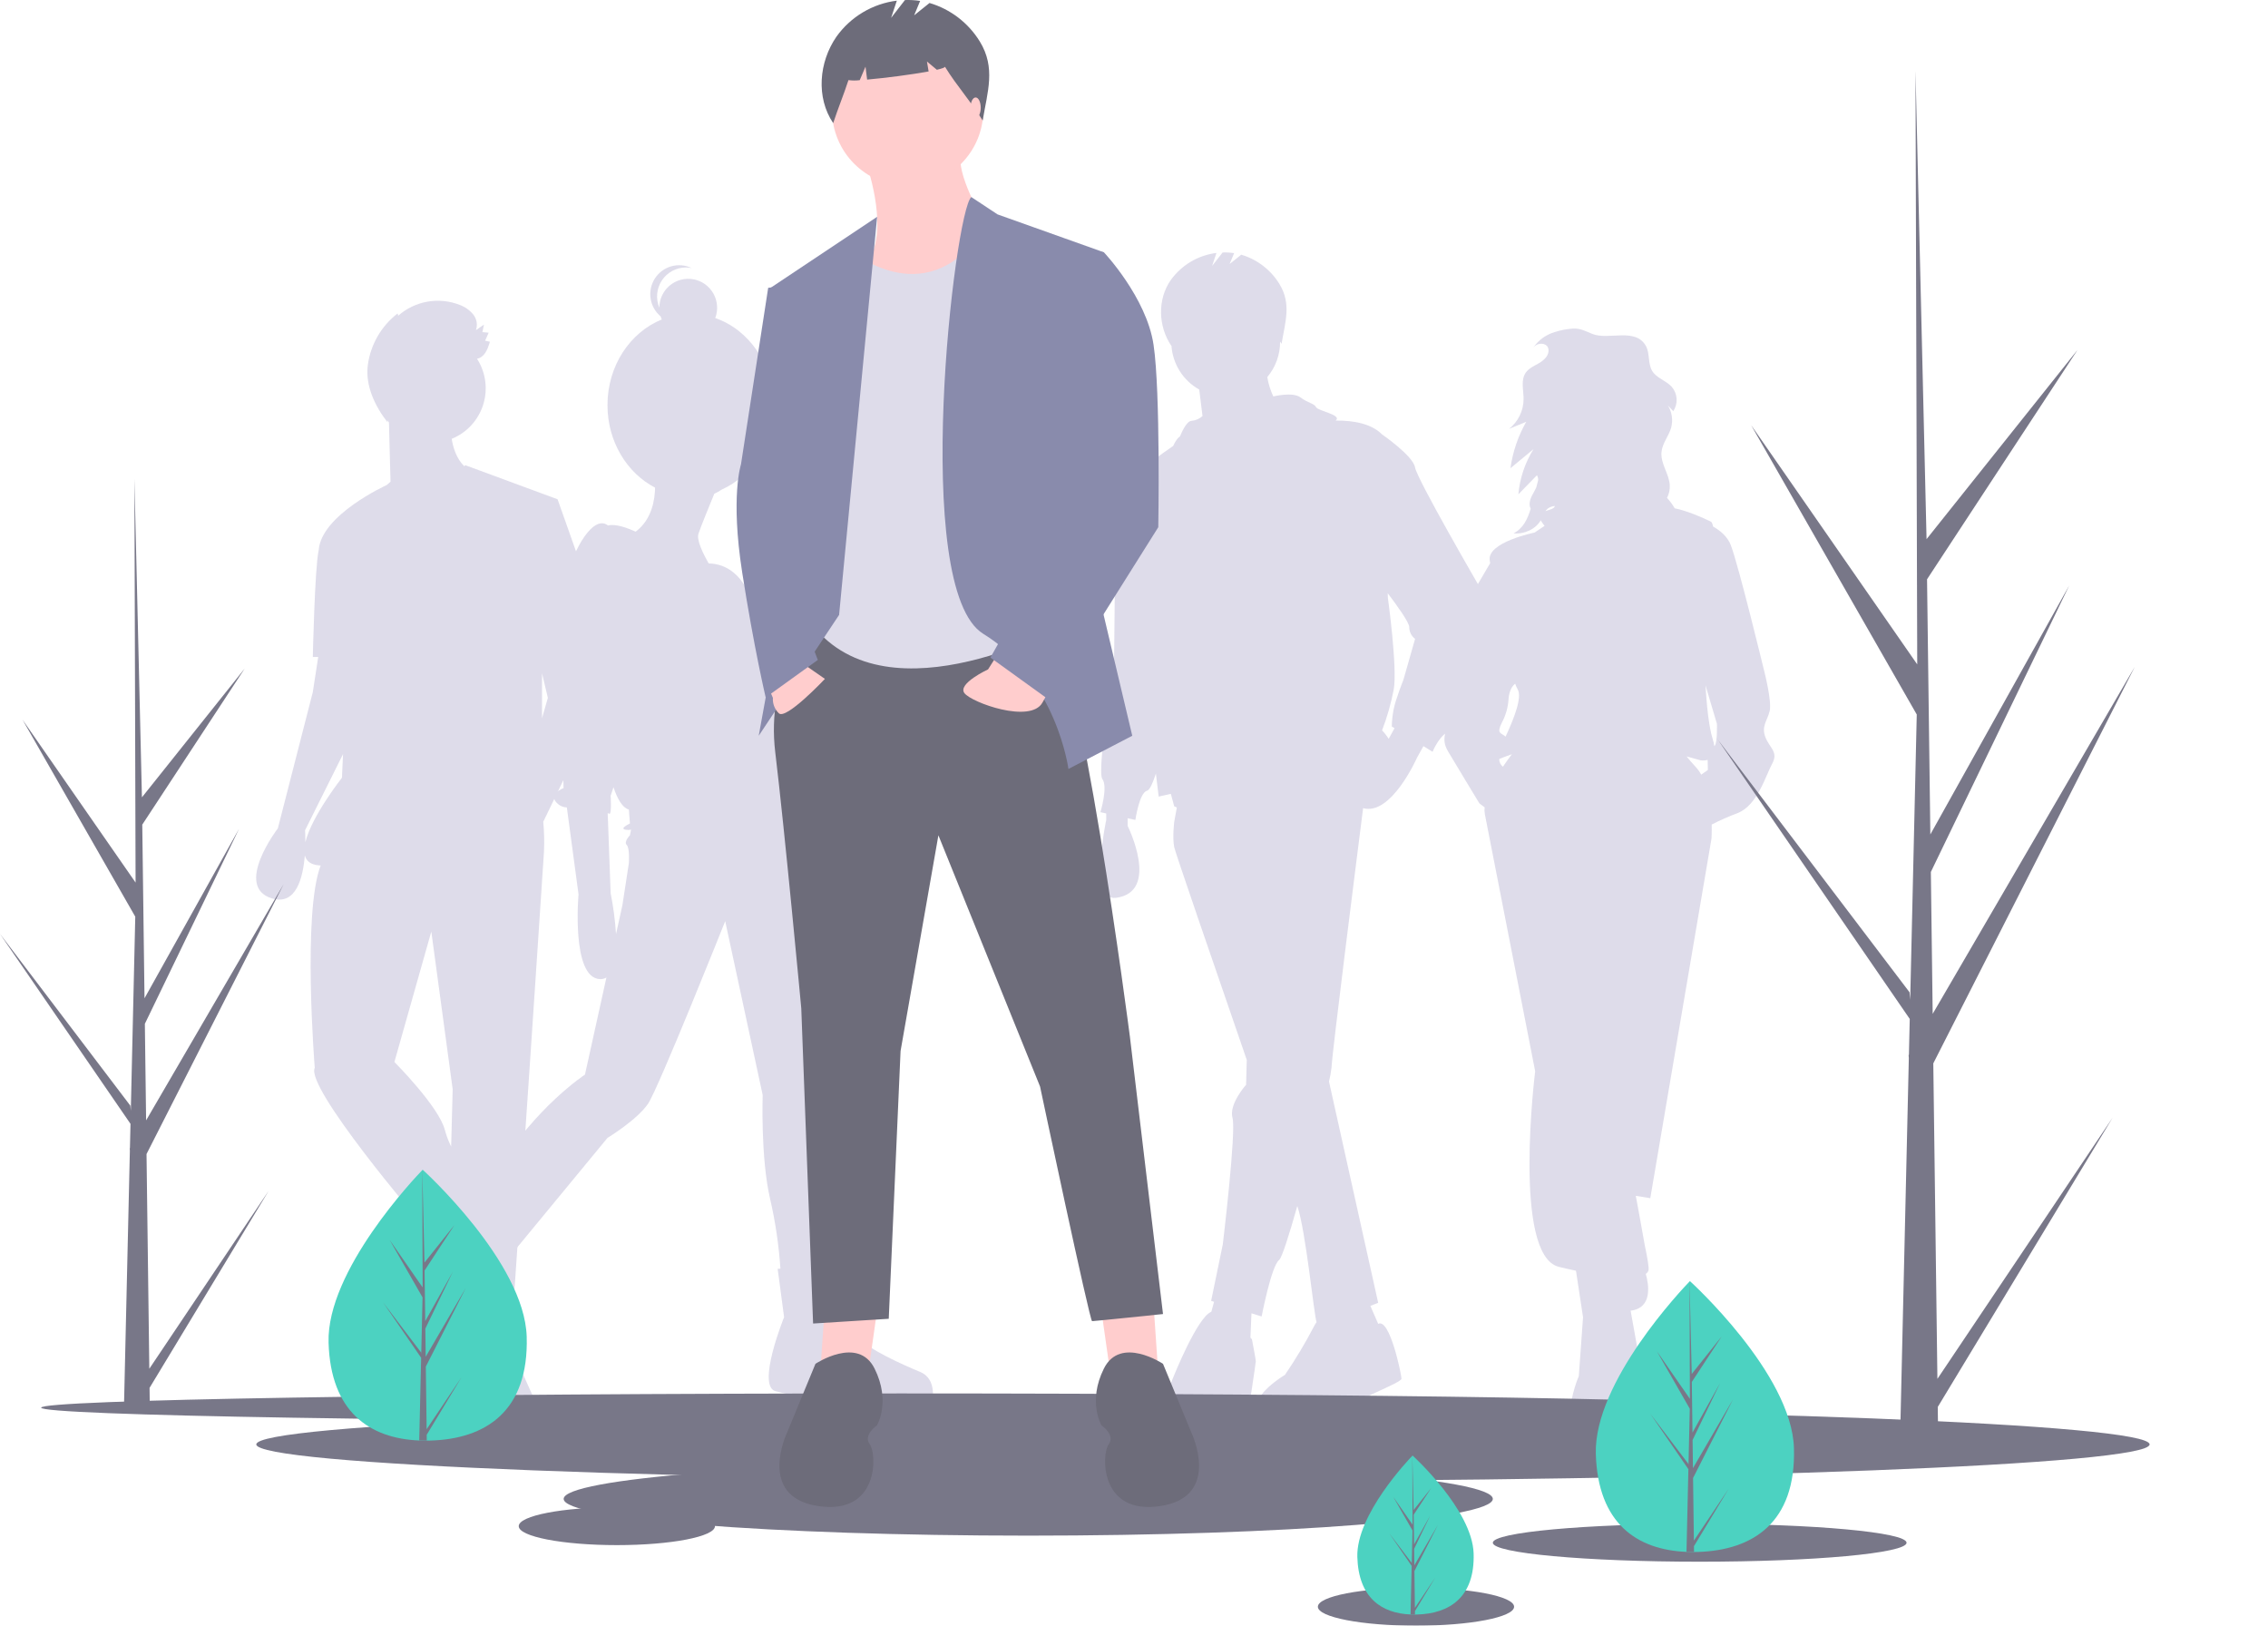 <svg width="600" height="430" viewBox="0 0 600 430" fill="none" xmlns="http://www.w3.org/2000/svg">
<g opacity="0.7">
<g clip-path="url(#clip0)">
<path d="M467.039 194.998C465.917 192.107 467.52 190.661 468.161 188.091C468.802 185.52 466.718 177.488 466.718 177.488C466.718 177.488 459.986 149.698 457.903 144.236C457.021 141.925 455.106 140.335 453.19 139.267C453.06 138.558 452.872 138.101 452.613 137.971C450.757 137.04 446.132 135.019 443.05 134.46C442.473 133.467 441.79 132.541 441.011 131.698C441.552 130.656 441.803 129.488 441.738 128.316C441.541 125.286 439.251 122.57 439.549 119.547C439.775 117.255 441.447 115.372 442.092 113.161C442.363 112.169 442.427 111.131 442.28 110.112C442.134 109.093 441.78 108.116 441.241 107.24C441.715 107.745 442.189 108.251 442.663 108.756C443.308 107.787 443.619 106.633 443.547 105.471C443.475 104.309 443.026 103.202 442.266 102.32C440.765 100.658 438.255 100.034 437.09 98.12C435.893 96.153 436.536 93.481 435.404 91.475C432.631 86.563 425.533 90.045 421.282 88.331C419.535 87.626 418.206 86.851 416.241 86.906C414.569 87.002 412.917 87.312 411.324 87.827C409.038 88.49 407.049 89.919 405.688 91.875C405.823 91.722 405.97 91.581 406.129 91.453C407.159 90.644 408.966 90.712 409.51 91.905C409.639 92.205 409.694 92.532 409.668 92.858C409.579 94.296 408.325 95.37 407.08 96.09C405.834 96.81 404.432 97.412 403.619 98.6C402.278 100.562 403.067 103.195 403.067 105.573C403.056 107.084 402.707 108.574 402.046 109.932C401.384 111.29 400.427 112.483 399.245 113.421L403.768 111.568C401.608 115.356 400.191 119.523 399.591 123.844L405.706 118.781C403.441 122.394 402.065 126.494 401.69 130.744L406.598 125.703C406.822 126.097 406.934 126.544 406.922 126.997L406.41 128.976C406.23 129.369 406.029 129.752 405.81 130.124C405.02 131.484 404.203 133.157 404.942 134.545L404.946 134.543C404.168 137.165 402.995 139.789 400.385 141.064C403.28 141.367 406.301 139.917 407.608 137.608C407.821 138.024 408.078 138.415 408.376 138.774C408.46 138.88 408.543 138.984 408.626 139.089L407.904 139.571L405.971 140.863C405.971 140.863 393.309 143.433 394.111 148.252C394.143 148.45 394.183 148.687 394.227 148.952L390.584 155.16L385.295 173.151C385.295 173.151 382.57 178.934 383.051 181.344C383.532 183.753 383.051 184.717 383.051 189.054C383.051 193.392 380.967 195.159 383.051 198.693C385.135 202.227 391.386 212.508 391.386 212.508L392.759 213.54C392.692 214.16 392.715 214.786 392.828 215.399C394.11 221.825 406.132 283.35 406.132 283.35C406.132 283.35 400.041 332.023 412.383 335.076C413.931 335.458 415.451 335.806 416.927 336.115L418.794 348.409L417.672 363.991C417.672 363.991 409.177 383.267 424.724 384.392C440.272 385.516 433.219 367.685 433.219 367.685C434.04 366.163 434.376 364.425 434.181 362.706C434.022 361.275 432.688 353.834 431.379 346.677C437.279 345.968 436.175 339.692 435.389 336.933C435.729 336.734 435.984 336.415 436.104 336.039C436.282 335.399 435.868 332.878 435.118 329.345C434.507 325.834 433.463 320.149 432.75 316.298L436.585 316.923L452.774 221.825C452.774 221.825 452.88 220.311 452.832 218.097C455.045 216.949 457.327 215.941 459.666 215.078C464.955 212.99 467.039 205.279 468.802 202.066C470.565 198.853 468.161 197.89 467.039 194.998ZM409.561 134.449C410.085 134.087 410.699 133.878 411.334 133.846C411.197 134.593 409.915 134.812 408.84 135.203C409.037 134.913 409.281 134.659 409.561 134.449ZM401.484 182.308C402.782 184.446 400.431 190.24 398.312 194.838C397.098 193.789 395.831 194.12 397.316 191.143C398.329 189.256 398.93 187.176 399.079 185.039C399.079 184.671 399.267 181.972 400.846 180.851C401.013 181.356 401.226 181.843 401.484 182.308ZM396.619 200.762C397.354 200.462 398.467 200.002 399.97 199.489C399.25 200.436 398.428 201.565 397.601 202.797C397.289 202.559 397.037 202.251 396.866 201.897C396.695 201.544 396.611 201.155 396.619 200.762ZM448.606 202.869C447.632 201.832 446.844 200.904 446.196 200.073C447.405 200.392 448.636 200.735 449.889 201.102C450.513 201.196 451.15 201.153 451.756 200.978C451.812 202.088 451.812 203.673 451.812 203.673L450.056 204.891C449.656 204.161 449.169 203.482 448.606 202.87V202.869ZM453.58 197.298C453.562 197.315 453.541 197.333 453.522 197.351C453.436 196.715 453.293 196.089 453.094 195.48C452.044 192.16 451.483 186.269 451.184 181.242L454.216 191.464C454.216 191.464 454.376 196.605 453.58 197.298Z" fill="#D0CDE1"/>
<path d="M391.32 155.076C391.32 155.076 374.876 126.75 374.362 123.66C373.848 120.569 365.626 114.904 365.626 114.904C362.817 112.089 358.208 111.198 353.358 111.244C355.184 109.73 348.662 108.712 348.155 107.694C347.641 106.664 346.099 106.664 344.044 105.119C341.988 103.574 336.858 104.861 336.857 104.861C336.086 103.235 335.549 101.507 335.263 99.729C337.453 97.132 338.653 93.841 338.648 90.441C338.648 90.404 338.646 90.368 338.645 90.331C338.776 90.535 338.907 90.74 339.038 90.952C340 85.173 341.7 80.369 338.461 75.097C336.165 71.361 332.572 68.608 328.372 67.367L325.288 69.84L326.487 66.956C325.478 66.802 324.458 66.742 323.438 66.779L320.663 70.355L321.811 66.902C319.403 67.202 317.083 67.998 314.997 69.242C312.912 70.485 311.106 72.148 309.693 74.126C306.161 79.231 306.397 86.326 309.871 91.471C309.883 91.435 309.892 91.4 309.904 91.364C310.057 93.771 310.811 96.1 312.095 98.14C313.379 100.179 315.154 101.863 317.256 103.037L318.128 110.034C317.343 110.765 316.335 111.211 315.267 111.299C313.726 111.299 312.184 115.419 312.184 115.419C312.184 115.419 311.31 115.861 310.368 117.947C307.943 119.603 300.543 124.802 297.798 128.435C296.174 129.236 294.429 131.017 294.712 134.99C295.226 142.2 294.712 175.676 294.712 175.676C294.712 175.676 290.088 204.002 291.629 206.062C293.171 208.122 291.115 214.818 291.115 214.818L292.657 215.161V216.878C292.657 216.878 288.02 238.42 295.226 237.478C307.045 235.933 298.309 218.423 298.309 218.423V216.42L300.365 216.878C300.365 216.878 301.393 209.667 303.448 209.152C304.163 208.973 305.002 207.048 305.793 204.615C306.254 208.411 306.531 210.697 306.531 210.697L309.747 209.981L310.642 213.273C310.863 213.397 311.094 213.502 311.333 213.586L310.642 217.393C310.642 217.393 310.128 221.513 310.642 224.088C310.901 225.387 320.44 253.145 329.833 280.345L329.655 286.92C329.655 286.92 325.031 292.07 326.058 295.675C327.086 299.28 323.489 329.151 323.489 329.151L320.406 344.087L321.182 344.326L320.469 346.943C319.856 347.253 319.31 347.683 318.864 348.207C314.753 352.842 309.615 366.232 309.615 366.232C309.615 366.232 300.365 380.138 314.753 379.623C329.142 379.108 330.169 373.958 330.169 373.958C330.169 373.958 332.225 360.567 332.225 360.052C332.225 359.537 331.197 354.243 331.197 354.243L330.798 353.802L331.077 347.377L333.766 348.207C333.766 348.207 336.336 334.816 338.391 333.271C339.11 332.731 341.021 326.716 343.203 318.99C345.434 325.427 347.594 347.683 348.294 349.703C348.046 350.043 347.827 350.404 347.641 350.782C345.331 355.225 342.757 359.524 339.933 363.657C339.933 363.657 323.489 373.443 339.933 376.018C339.933 376.018 349.183 376.533 353.807 373.443C358.432 370.353 370.765 365.717 370.765 364.687C370.765 363.657 367.682 348.516 364.599 350.164L362.533 345.403L364.599 344.602L351.589 286.075C351.896 284.828 352.123 283.562 352.266 282.285C352.266 279.588 358.92 227.072 360.613 213.752C368.065 215.868 374.876 200.397 374.876 200.397L376.565 197.35L378.987 198.852C378.987 198.852 381.042 193.702 384.126 193.187C387.209 192.672 392.861 165.376 392.861 161.771C392.814 159.456 392.289 157.177 391.32 155.076ZM367.378 195.427C366.872 194.622 366.285 193.871 365.626 193.187C366.97 189.68 368.002 186.061 368.71 182.371C369.737 176.706 367.168 158.166 367.168 158.166L367.123 156.907C369.645 160.225 372.821 164.649 372.821 165.891C372.821 166.491 372.96 167.082 373.227 167.618C373.495 168.155 373.883 168.621 374.362 168.981L371.279 179.796C371.279 179.796 369.223 184.947 368.71 187.522C368.402 189.048 368.23 190.6 368.196 192.157L368.924 192.609L367.378 195.427Z" fill="#D0CDE1"/>
<path d="M156.068 164.608L158.81 163.99L147.505 132.059L123.096 123.046C123.096 123.046 123.003 123.15 122.83 123.329C120.748 121.309 119.865 118.379 119.495 116.073C121.458 115.278 123.222 114.059 124.661 112.502C126.099 110.946 127.177 109.09 127.818 107.068C128.458 105.045 128.646 102.906 128.366 100.803C128.087 98.7 127.348 96.685 126.201 94.901C128.213 94.417 128.931 92.588 129.606 90.408C129.188 90.284 128.762 90.191 128.33 90.129C128.647 89.418 128.963 88.707 129.279 87.997C128.723 87.947 128.167 87.897 127.612 87.847C127.754 87.182 127.896 86.517 128.038 85.853C127.329 86.343 126.62 86.834 125.911 87.324C126.152 86.627 126.212 85.879 126.085 85.152C125.958 84.425 125.649 83.742 125.187 83.167C124.246 82.027 123.018 81.159 121.63 80.654C118.916 79.584 115.961 79.284 113.088 79.787C110.215 80.29 107.536 81.577 105.345 83.506L105.191 82.906C100.853 86.248 98.014 91.179 97.298 96.616C96.617 101.99 99.193 107.463 102.542 111.716C102.513 111.53 102.483 111.345 102.452 111.16C102.597 111.36 102.747 111.556 102.901 111.748L103.312 127.424L102.281 128.309C102.28 128.31 84.986 136.152 84.311 145.518L84.309 145.525C83.271 150.084 82.758 173.775 82.758 173.775H84.181L82.758 183.045L73.508 219.097C73.508 219.097 61.689 234.547 71.966 237.637C78.353 239.557 80.175 232.131 80.639 226.232C81.01 227.695 82.116 228.683 84.299 228.882C84.471 228.897 84.654 228.91 84.832 228.925C79.972 241.511 83.271 282.444 83.271 282.444C80.702 287.594 111.02 323.13 111.02 323.13L112.846 322.154L113.241 322.946C112.225 323.043 111.534 323.13 111.534 323.13V339.095C111.534 339.095 106.909 355.061 113.076 358.151C114.671 358.951 116.336 358.369 117.927 357.07C117.623 361.997 117.187 369.35 117.187 371.026C117.187 373.601 123.867 378.237 123.867 378.237C123.867 378.237 125.409 383.902 137.742 383.902C150.075 383.902 140.825 368.966 140.825 368.966L134.145 354.031C134.145 354.031 133.645 354.276 132.132 353.042L132.674 347.069L135.686 347.336L139.797 287.079C139.797 287.079 143.394 233.517 143.908 225.277C144.029 222.635 143.966 219.988 143.722 217.355L158.81 186.135L156.068 164.608ZM144.936 184.59L143.394 189.975V178.067L144.936 184.59ZM80.783 222.783C80.796 220.896 80.702 219.612 80.702 219.612L90.748 199.474L90.466 205.706C90.466 205.706 82.42 215.906 80.783 222.783ZM104.34 280.898L114.104 246.392L119.756 288.109L119.351 303.275C118.663 301.881 118.11 300.424 117.701 298.924C116.159 292.744 104.34 280.898 104.34 280.898Z" fill="#D0CDE1"/>
<path d="M243.4 362.867C238.585 360.88 229.239 356.622 228.106 354.351C226.973 352.08 221.309 334.481 221.309 334.481L219.85 334.587C219.662 326.593 218.859 295.607 217.627 291.903C217.627 291.903 223.575 242.796 211.679 223.211L209.536 214.533C210.239 211.054 210.149 202.998 209.697 201.638C209.13 199.935 216.211 194.541 214.228 191.135C212.246 187.729 206.865 176.091 206.865 176.091C206.865 176.091 207.431 168.711 199.784 161.898C199.784 161.898 197.549 149.219 187.479 149.03C186.118 146.649 184.213 142.863 184.773 141.177C185.374 139.372 187.669 133.745 188.965 130.596C189.654 130.284 190.315 129.915 190.942 129.493C198.951 125.896 204.597 117.251 204.597 107.152C204.597 96.341 198.129 87.191 189.217 84.123C189.614 83.075 189.776 81.951 189.692 80.833C189.609 79.714 189.281 78.628 188.732 77.65C188.183 76.673 187.427 75.828 186.517 75.175C185.607 74.523 184.564 74.079 183.464 73.874C182.364 73.67 181.232 73.71 180.149 73.992C179.066 74.274 178.057 74.791 177.195 75.506C176.333 76.222 175.639 77.118 175.16 78.132C174.682 79.146 174.432 80.253 174.427 81.374C173.937 80.21 173.742 78.942 173.86 77.684C173.978 76.426 174.405 75.216 175.103 74.164C175.8 73.111 176.747 72.248 177.859 71.651C178.971 71.055 180.213 70.744 181.473 70.746C181.97 70.746 182.465 70.795 182.952 70.892C181.273 70.091 179.36 69.932 177.572 70.444C175.784 70.956 174.244 72.103 173.24 73.672C172.236 75.24 171.837 77.121 172.118 78.963C172.399 80.806 173.341 82.482 174.766 83.678C174.854 83.958 174.958 84.233 175.078 84.501C166.692 87.893 160.709 96.754 160.709 107.152C160.709 116.797 165.858 125.117 173.297 128.979C173.257 132.116 172.481 137.405 168.164 140.629C165.934 139.608 162.839 138.487 160.853 138.995C159.826 138.193 158.276 137.928 156.168 140.041C151.92 144.299 148.238 155.37 148.238 162.182C148.238 168.995 149.087 208.45 149.087 208.45C149.087 208.45 144.556 210.153 147.671 212.708C148.315 213.245 149.122 213.546 149.959 213.56L153.052 236.552C153.052 236.552 151.07 258.692 158.717 258.976C159.316 259.009 159.912 258.863 160.429 258.555L154.752 284.239C154.752 284.239 141.724 292.755 131.528 309.502C126.276 318.128 123.658 323.435 122.35 326.559L120.482 325.398L113.968 337.887C113.968 337.887 99.523 346.687 102.639 353.216C105.754 359.744 108.587 361.447 108.587 361.447L110.569 360.596L114.251 367.408C114.251 367.408 123.881 381.317 139.458 374.221C140.189 373.236 140.584 372.042 140.584 370.815C140.584 369.587 140.189 368.393 139.458 367.408C136.909 363.718 130.395 355.77 130.395 355.77L134.643 334.197L133.764 333.651L160.699 300.987C160.699 300.987 168.63 296.161 171.462 291.903C174.294 287.645 191.854 243.648 191.854 243.648L201.767 289.632C201.767 289.632 201.2 306.38 203.749 317.166C205.138 323.217 206.045 329.369 206.459 335.564L205.732 335.617L207.431 348.39C207.431 348.39 200.067 366.557 205.165 367.976C208.792 368.915 212.484 369.579 216.211 369.963L216.777 367.976C216.777 367.976 238.585 379.898 246.516 371.098C246.516 371.098 248.215 364.854 243.4 362.867ZM165.797 223.494C166.647 224.346 166.364 228.32 166.364 228.32L164.664 239.39L162.967 247.069C162.733 243.441 162.259 239.833 161.549 236.268L160.765 215.053C160.919 215.15 161.088 215.221 161.266 215.263C161.832 215.263 161.549 210.437 161.549 210.437C161.549 210.437 161.88 209.575 162.292 208.215C163.393 211.519 164.737 213.674 166.364 214.127L166.647 217.817C166.647 217.817 162.965 219.52 166.364 219.52C166.561 219.513 166.757 219.484 166.947 219.434L166.647 220.94C166.647 220.94 164.948 222.643 165.797 223.494Z" fill="#D0CDE1"/>
<path d="M238.559 376.09C364.298 376.09 466.229 374.406 466.229 372.329C466.229 370.251 364.298 368.567 238.559 368.567C112.82 368.567 10.889 370.251 10.889 372.329C10.889 374.406 112.82 376.09 238.559 376.09Z" fill="#3F3D56"/>
<path d="M318.242 391.761C456.554 391.761 568.678 387.411 568.678 382.045C568.678 376.679 456.554 372.329 318.242 372.329C179.93 372.329 67.806 376.679 67.806 382.045C67.806 387.411 179.93 391.761 318.242 391.761Z" fill="#3F3D56"/>
<path d="M272.022 406.179C339.9 406.179 394.926 401.829 394.926 396.463C394.926 391.097 339.9 386.747 272.022 386.747C204.143 386.747 149.117 391.097 149.117 396.463C149.117 401.829 204.143 406.179 272.022 406.179Z" fill="#3F3D56"/>
<path d="M449.654 413.075C479.88 413.075 504.383 410.83 504.383 408.06C504.383 405.29 479.88 403.045 449.654 403.045C419.429 403.045 394.926 405.29 394.926 408.06C394.926 410.83 419.429 413.075 449.654 413.075Z" fill="#3F3D56"/>
<path d="M374.598 430C388.934 430 400.555 427.755 400.555 424.985C400.555 422.215 388.934 419.97 374.598 419.97C360.262 419.97 348.641 422.215 348.641 424.985C348.641 427.755 360.262 430 374.598 430Z" fill="#3F3D56"/>
<path d="M163.19 408.687C177.526 408.687 189.147 406.442 189.147 403.672C189.147 400.902 177.526 398.657 163.19 398.657C148.855 398.657 137.233 400.902 137.233 403.672C137.233 406.442 148.855 408.687 163.19 408.687Z" fill="#3F3D56"/>
<path d="M291.411 346.94L293.913 364.493L306.422 363.239L305.171 345.06L291.411 346.94Z" fill="#FFB8B8"/>
<path d="M231.992 346.94L229.49 364.493L216.98 363.239L218.231 345.06L231.992 346.94Z" fill="#FFB8B8"/>
<path d="M213.853 165.15C213.853 165.15 202.595 178.314 205.097 199.001C207.599 219.687 211.977 266.702 211.977 266.702L215.104 350.075L235.119 348.821L238.246 277.986L248.254 220.941L275.149 287.389C275.149 287.389 288.284 349.448 288.909 349.448C289.535 349.448 307.673 347.568 307.673 347.568L298.917 274.225C298.917 274.225 285.156 167.658 277.025 165.777C268.894 163.897 213.853 165.15 213.853 165.15Z" fill="#2F2E41"/>
<path d="M307.673 360.732C307.673 360.732 296.415 353.209 292.036 361.986C287.658 370.762 291.411 377.03 291.411 377.03C291.411 377.03 295.164 379.538 293.287 382.045C291.411 384.553 290.786 400.851 307.048 398.344C323.31 395.836 315.179 378.911 315.179 378.911L307.673 360.732Z" fill="#2F2E41"/>
<path d="M215.729 360.732C215.729 360.732 226.988 353.209 231.366 361.986C235.744 370.762 231.991 377.03 231.991 377.03C231.991 377.03 228.239 379.538 230.115 382.045C231.991 384.553 232.617 400.851 216.355 398.344C200.093 395.836 208.224 378.911 208.224 378.911L215.729 360.732Z" fill="#2F2E41"/>
<path d="M229.177 43.226C229.177 43.226 234.806 58.897 230.428 67.673C226.049 76.449 237.308 86.479 237.308 86.479C237.308 86.479 266.705 71.434 262.952 63.912C259.199 56.39 252.944 46.36 254.195 40.091L229.177 43.226Z" fill="#FFB8B8"/>
<path d="M240.123 49.181C251.177 49.181 260.138 40.2 260.138 29.121C260.138 18.043 251.177 9.062 240.123 9.062C229.069 9.062 220.108 18.043 220.108 29.121C220.108 40.2 229.069 49.181 240.123 49.181Z" fill="#FFB8B8"/>
<path d="M225.737 66.733C225.737 66.733 245.82 83.482 260.797 59.749L276.4 68.614L284.531 163.897C284.531 163.897 238.872 190.225 216.98 167.658L220.108 79.27L225.737 66.733Z" fill="#D0CDE1"/>
<path d="M232.044 57.35L203.846 76.135L213.853 122.523L200.718 194.613L221.984 162.643L232.044 57.35Z" fill="#575A89"/>
<path d="M256.965 52.122L263.891 56.703L292.037 66.733L287.658 144.464L299.542 194.613L282.655 203.389C282.655 203.389 279.527 179.568 260.138 167.658C240.748 155.748 252.541 55.69 256.965 52.122Z" fill="#575A89"/>
<path d="M210.1 173.927L218.231 179.568C218.231 179.568 207.911 190.538 206.035 188.658C205.492 188.135 205.07 187.499 204.8 186.795C204.53 186.091 204.417 185.336 204.471 184.583L202.595 180.195L210.1 173.927Z" fill="#FFB8B8"/>
<path d="M264.153 172.707L261.388 177.061C261.388 177.061 253.257 180.822 255.134 183.33C257.01 185.837 272.647 191.479 275.774 185.837L278.901 180.195L264.153 172.707Z" fill="#FFB8B8"/>
<path d="M207.599 75.509L203.22 76.136L196.027 122.837C196.027 122.837 193.213 131.3 196.34 151.359C199.468 171.419 202.564 184.481 202.564 184.481L216.355 174.553L210.1 158.255L218.232 98.703L207.599 75.509Z" fill="#575A89"/>
<path d="M282.029 65.479L292.037 66.733C292.037 66.733 303.295 78.643 305.171 91.181C307.048 103.718 306.422 139.449 306.422 139.449L277.651 185.21L262.014 173.927L283.906 135.061L273.273 88.673L282.029 65.479Z" fill="#575A89"/>
<path d="M259.209 10.978C256.182 6.053 251.445 2.423 245.908 0.788L241.842 4.048L243.423 0.245C242.093 0.042 240.748 -0.036 239.403 0.012L235.745 4.727L237.259 0.174C234.084 0.569 231.025 1.62 228.276 3.259C225.526 4.898 223.145 7.09 221.283 9.698C216.626 16.428 215.84 25.787 220.42 32.569C221.678 28.696 223.204 25.063 224.461 21.19C225.449 21.325 226.451 21.33 227.44 21.205L228.97 17.627L229.397 21.053C234.139 20.639 241.171 19.73 245.666 18.898L245.229 16.27L247.844 18.453C249.221 18.136 250.039 17.848 249.971 17.627C253.314 23.029 256.627 26.479 259.969 31.88C261.238 24.261 263.479 17.928 259.209 10.978Z" fill="#2F2E41"/>
<path d="M258.101 31.207C258.849 31.207 259.455 29.991 259.455 28.491C259.455 26.991 258.849 25.775 258.101 25.775C257.352 25.775 256.746 26.991 256.746 28.491C256.746 29.991 257.352 31.207 258.101 31.207Z" fill="#FFB8B8"/>
<path d="M474.59 383.036C475.167 402.818 463.634 410.068 449.16 410.492C448.823 410.502 448.489 410.508 448.156 410.51C447.484 410.515 446.82 410.504 446.162 410.476C433.071 409.932 422.71 402.968 422.174 384.57C421.619 365.53 445.198 340.792 446.967 338.962L446.971 338.961C447.038 338.891 447.072 338.856 447.072 338.856C447.072 338.856 474.014 363.254 474.59 383.036Z" fill="#00BFA6"/>
<path d="M448.118 407.494L457.312 393.79L448.136 408.968L448.156 410.51C447.484 410.515 446.82 410.504 446.162 410.476L446.618 390.655L446.605 390.503L446.622 390.473L446.665 388.6L436.597 373.949L446.654 387.198L446.689 387.594L447.034 372.619L438.337 357.428L447.059 369.988L446.967 338.962L446.968 338.859L446.971 338.961L447.548 363.413L455.474 353.48L447.574 365.519L447.747 378.915L455.04 365.841L447.774 380.884L447.87 388.332L458.477 370.122L447.902 390.931L448.118 407.494Z" fill="#3F3D56"/>
<path d="M139.34 353.573C139.916 373.356 128.383 380.606 113.909 381.029C113.573 381.039 113.238 381.045 112.905 381.048C112.234 381.053 111.569 381.041 110.911 381.014C97.821 380.469 87.459 373.505 86.923 355.107C86.368 336.068 109.948 311.33 111.717 309.5L111.72 309.498C111.787 309.428 111.822 309.394 111.822 309.394C111.822 309.394 138.763 333.792 139.34 353.573Z" fill="#00BFA6"/>
<path d="M112.867 378.031L122.061 364.328L112.886 379.505L112.905 381.047C112.234 381.053 111.569 381.041 110.911 381.014L111.367 361.193L111.355 361.04L111.371 361.01L111.415 359.137L101.346 344.486L111.403 357.736L111.439 358.131L111.783 343.156L103.086 327.966L111.808 340.525L111.717 309.5L111.717 309.396L111.72 309.498L112.297 333.95L120.223 324.018L112.323 336.057L112.496 349.452L119.79 336.379L112.523 351.421L112.62 358.87L123.226 340.659L112.652 361.468L112.867 378.031Z" fill="#3F3D56"/>
<path d="M389.851 410.925C390.189 422.537 383.419 426.793 374.923 427.041C374.726 427.047 374.53 427.051 374.334 427.052C373.94 427.055 373.55 427.048 373.164 427.032C365.48 426.712 359.398 422.625 359.083 411.826C358.758 400.65 372.598 386.129 373.637 385.055L373.639 385.054C373.678 385.013 373.698 384.993 373.698 384.993C373.698 384.993 389.512 399.314 389.851 410.925Z" fill="#00BFA6"/>
<path d="M374.312 425.282L379.709 417.238L374.323 426.147L374.334 427.052C373.94 427.055 373.55 427.048 373.164 427.032L373.431 415.398L373.424 415.308L373.434 415.291L373.46 414.191L367.549 405.591L373.453 413.369L373.473 413.601L373.676 404.811L368.571 395.894L373.69 403.266L373.637 385.055L373.637 384.995L373.639 385.054L373.977 399.407L378.63 393.577L373.993 400.644L374.094 408.506L378.375 400.833L374.11 409.662L374.166 414.034L380.392 403.345L374.185 415.559L374.312 425.282Z" fill="#3F3D56"/>
<path d="M599.945 32.087C599.963 32.03 599.982 31.972 600 31.915C599.992 31.94 599.983 31.964 599.975 31.989L599.945 32.087Z" fill="#2F2E41"/>
<path d="M512.541 364.714L558.868 295.667L512.635 372.142L512.732 379.912C509.35 379.938 506.001 379.881 502.684 379.742L504.982 279.871L504.919 279.1L505.004 278.951L505.224 269.514L454.49 195.691L505.164 262.451L505.344 264.446L507.079 188.989L463.259 112.451L507.204 175.733L506.745 19.406L506.746 18.886L506.761 19.397L509.67 142.604L549.607 92.557L509.801 153.218L510.673 220.713L547.423 154.841L510.808 230.635L511.293 268.166L564.737 176.407L511.455 281.259L512.541 364.714Z" fill="#3F3D56"/>
<path d="M39.502 362.038L71.026 315.053L39.566 367.092L39.632 372.379C37.33 372.397 35.051 372.358 32.795 372.264L34.358 304.304L34.315 303.78L34.373 303.679L34.523 297.257L0 247.022L34.482 292.45L34.604 293.808L35.785 242.462L5.967 190.379L35.87 233.441L35.558 127.065L35.559 126.711L35.569 127.059L37.548 210.898L64.724 176.843L37.637 218.121L38.23 264.049L63.238 219.225L38.322 270.801L38.653 296.339L75.02 233.9L38.763 305.248L39.502 362.038Z" fill="#3F3D56"/>
</g>
</g>
<defs>
<clipPath id="clip0">
<rect width="600" height="430" fill="white"/>
</clipPath>
</defs>
</svg>
